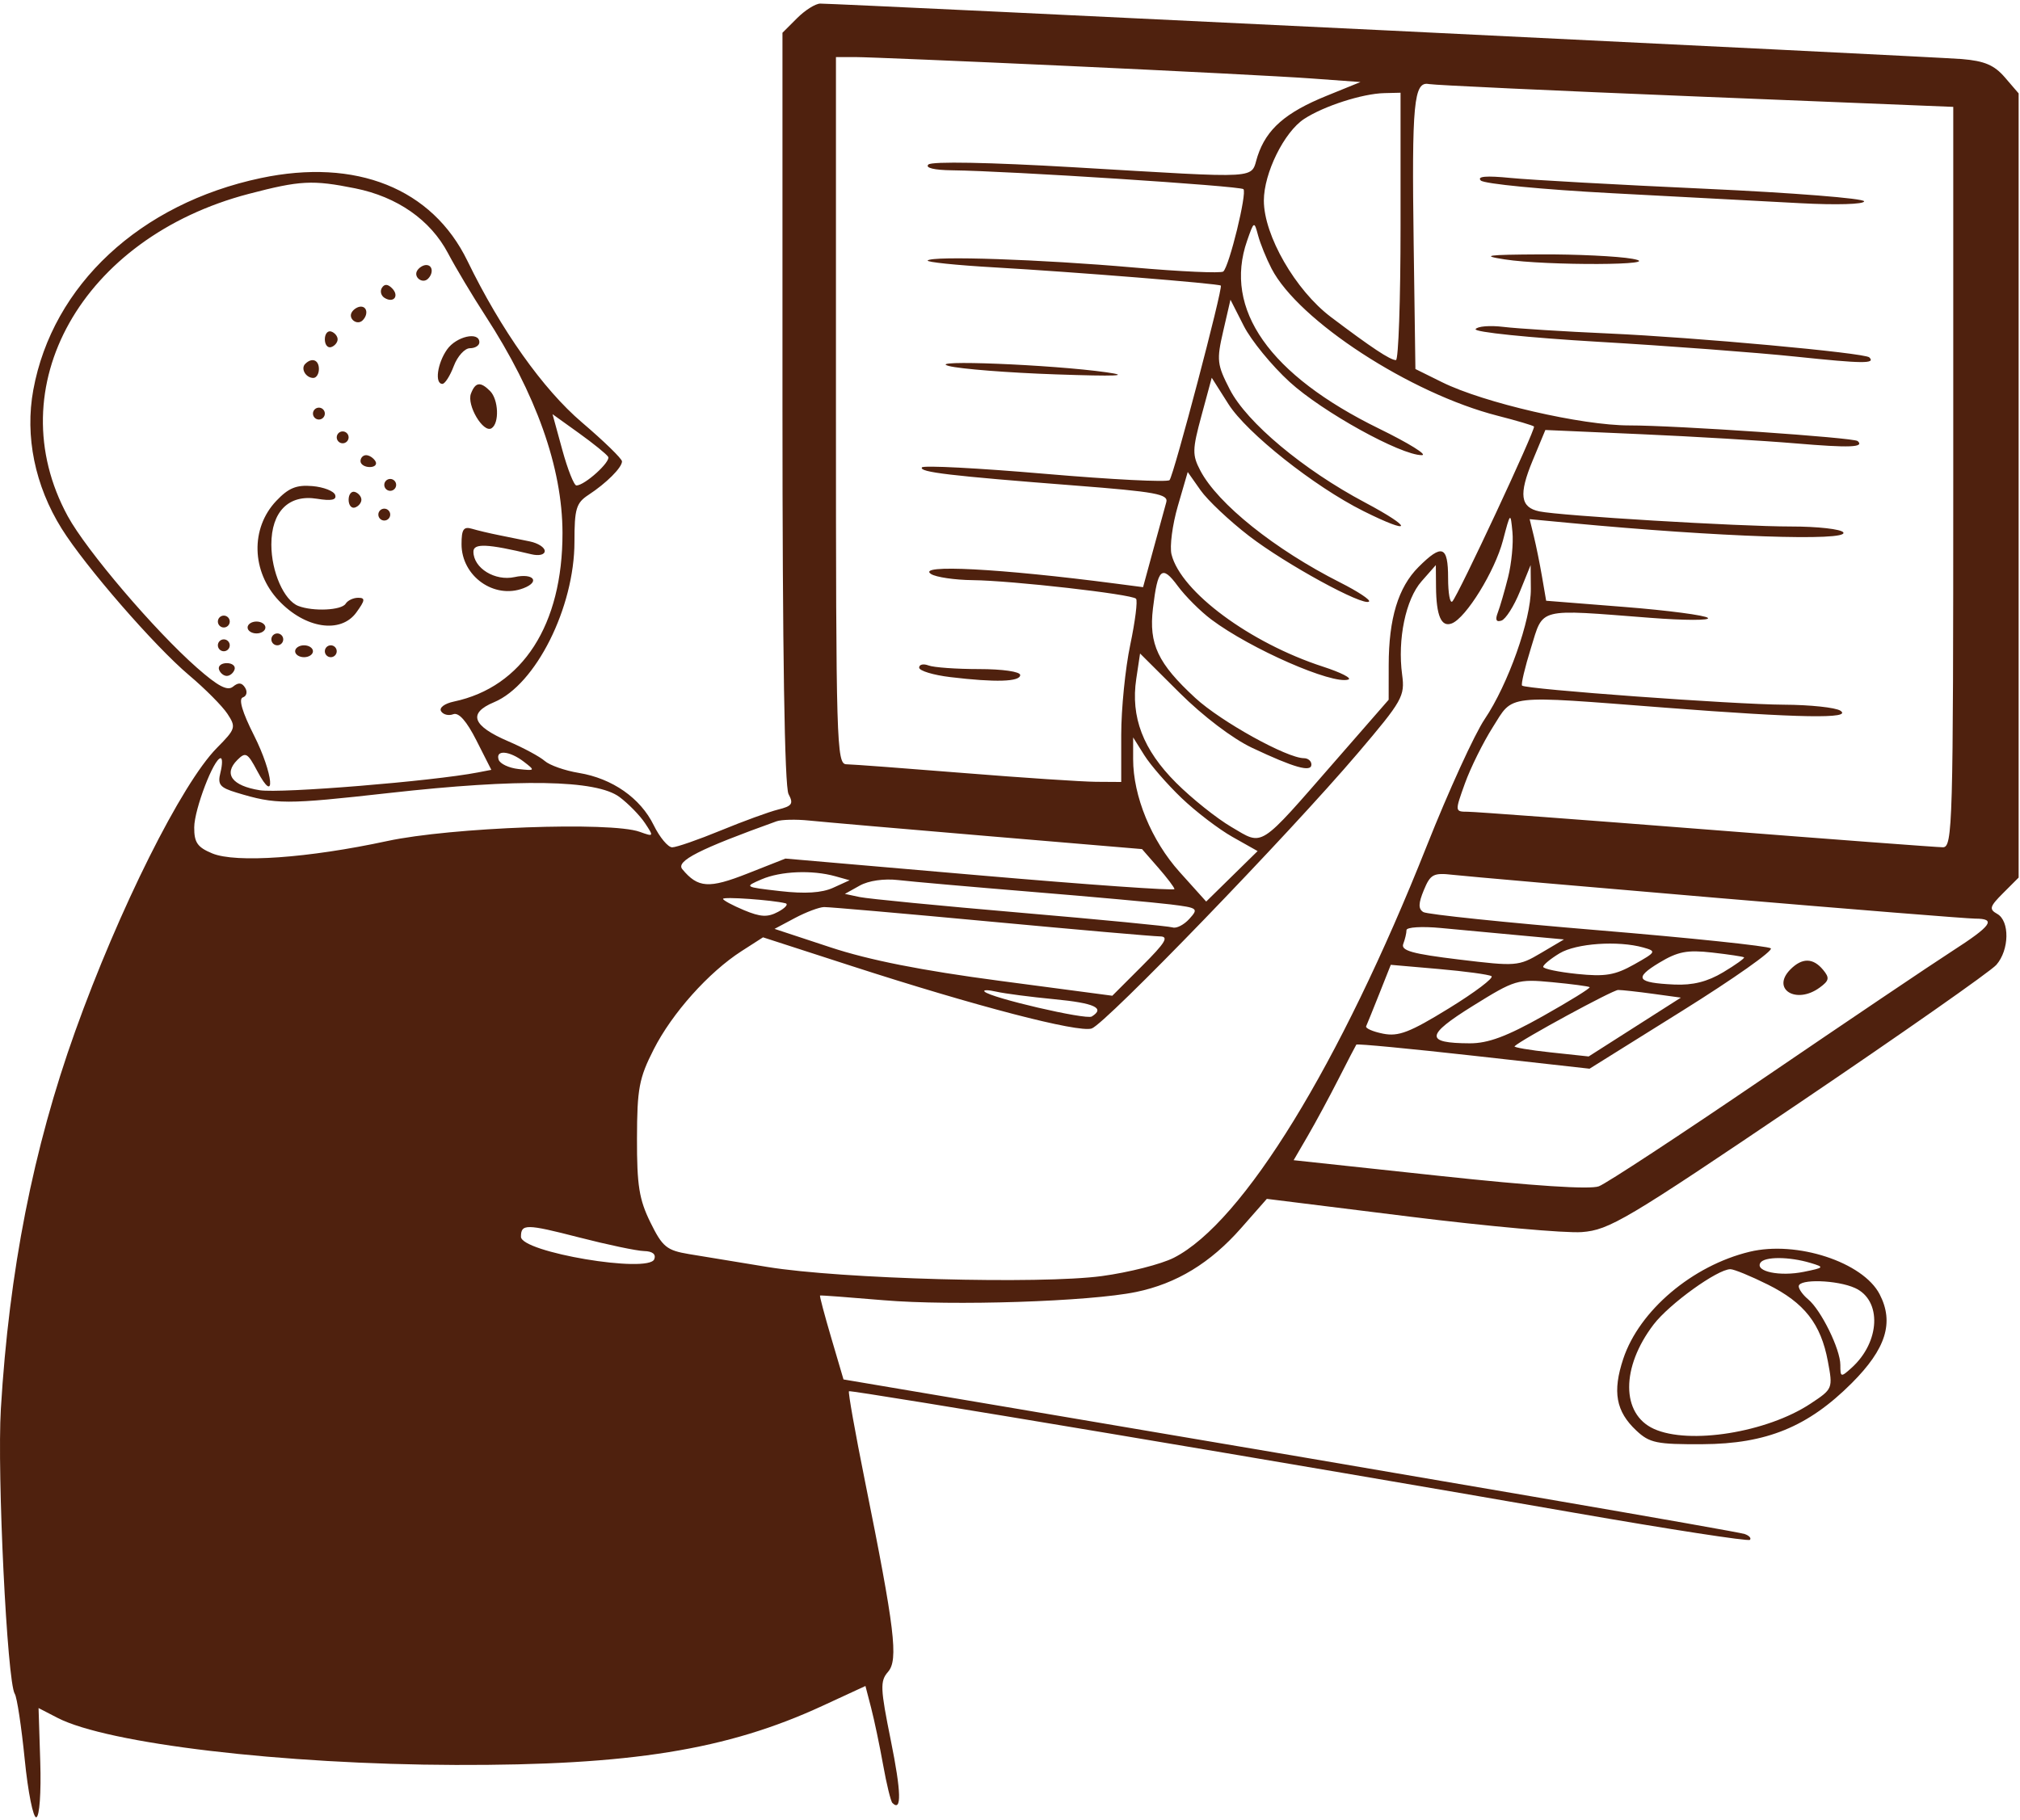 <svg width="506" height="456" viewBox="0 0 506 456" fill="none" xmlns="http://www.w3.org/2000/svg">
<path fill-rule="evenodd" clip-rule="evenodd" d="M199.658 4.557L196.003 8.21V102.165C196.003 163.306 196.535 197.113 197.525 198.964C198.818 201.38 198.427 201.961 194.919 202.835C192.649 203.4 186.179 205.761 180.538 208.082C174.899 210.403 169.428 212.301 168.38 212.301C167.332 212.301 165.246 209.797 163.745 206.738C160.414 199.943 153.368 195.031 144.98 193.655C141.519 193.088 137.682 191.739 136.454 190.66C135.226 189.579 131.135 187.373 127.364 185.756C118.296 181.869 117.133 178.708 123.754 175.942C134.19 171.582 143.898 152.212 143.898 135.747C143.898 127.46 144.33 126.015 147.411 123.996C151.907 121.05 155.808 117.151 155.808 115.603C155.808 114.937 151.286 110.538 145.759 105.823C136.025 97.522 125.493 82.662 117.09 65.37C108.265 47.209 89.202 39.569 65.321 44.62C35.085 51.014 13.17 71.423 8.342 97.686C6.207 109.292 8.745 121.708 15.444 132.442C21.335 141.882 38.719 161.892 47.351 169.17C51.382 172.569 55.716 176.932 56.983 178.865C59.171 182.205 59.04 182.63 54.326 187.398C45.532 196.292 29.787 227.796 18.814 258.452C8.311 287.798 2.289 318.401 0.215 352.986C-0.76 369.244 1.791 421.481 3.704 424.406C4.252 425.246 5.372 432.633 6.191 440.821C7.009 449.009 8.316 455.537 9.097 455.327C9.9 455.11 10.328 449.118 10.085 441.452L9.658 427.958L14.384 430.403C26.931 436.891 70.764 442.08 114.123 442.213C157.917 442.345 182.122 438.449 205.979 427.425L216.79 422.431L218.212 427.905C218.994 430.915 220.344 437.339 221.212 442.18C222.078 447.021 223.126 451.319 223.539 451.732C225.891 454.084 225.763 449.01 223.146 436.07C220.499 422.986 220.426 421.199 222.449 418.887C225.078 415.88 224.154 408.233 216.662 371.062C214.21 358.896 212.412 348.779 212.664 348.578C213.159 348.186 324.546 366.852 394.583 379.066C418.237 383.189 437.929 386.226 438.341 385.814C438.753 385.402 438.158 384.742 437.018 384.351C435.111 383.694 358.98 370.587 253.892 352.824L211.294 345.623L208.218 335.182C206.527 329.439 205.265 324.673 205.412 324.592C205.559 324.51 212.714 325.043 221.312 325.774C238.527 327.24 272.933 326.117 284.582 323.71C294.707 321.617 303.184 316.462 310.884 307.712L317.334 300.38L353.064 304.824C372.715 307.267 392.144 309.014 396.24 308.704C403.118 308.184 407.276 305.713 450.578 276.43C476.369 258.989 498.643 243.382 500.076 241.744C503.339 238.018 503.461 230.751 500.29 228.977C498.203 227.808 498.392 227.147 501.779 223.76L505.658 219.88V121.639V23.4L502.221 19.403C499.562 16.312 497.117 15.268 491.428 14.796C484.621 14.232 210.279 0.902 205.466 0.902C204.281 0.902 201.668 2.547 199.658 4.557ZM267.462 16.519C294.073 17.743 321.46 19.149 328.32 19.648L340.794 20.555L332.24 24.033C322.015 28.188 317.25 32.355 315.028 39.084C313.08 44.989 317.25 44.733 268.951 41.908C247.772 40.669 233.407 40.4 232.551 41.224C231.688 42.055 234.009 42.619 238.506 42.67C252.654 42.829 310.665 46.587 311.475 47.395C312.419 48.34 307.923 66.716 306.427 68.029C305.876 68.511 295.711 68.053 283.838 67.011C260.752 64.984 233.58 64.061 232.379 65.264C231.975 65.666 239.538 66.448 249.182 67C268.931 68.13 305.225 71.048 305.806 71.553C306.41 72.077 294.011 119.14 292.965 120.292C292.449 120.861 278.419 120.154 261.789 118.719C245.158 117.285 231.274 116.56 230.935 117.111C230.199 118.3 237.96 119.219 269.344 121.656C289.51 123.22 292.718 123.809 292.148 125.833C291.782 127.128 290.324 132.448 288.909 137.652L286.333 147.117L279.503 146.226C250.419 142.428 229.375 141.334 233.221 143.82C234.45 144.613 239.139 145.306 243.642 145.358C253.525 145.471 283.429 148.868 284.568 150.007C285.014 150.454 284.362 155.652 283.121 161.56C281.877 167.467 280.861 177.616 280.861 184.112V195.925L274.534 195.884C271.053 195.86 256.148 194.87 241.409 193.682C226.671 192.494 213.441 191.508 212.007 191.49C209.555 191.461 209.402 186.237 209.402 102.88V14.301L214.24 14.299C216.9 14.298 240.851 15.297 267.462 16.519ZM424.895 24.169L489.282 26.778V119.539C489.282 206.897 489.13 212.3 486.677 212.287C485.245 212.279 458.615 210.275 427.5 207.835C396.386 205.395 369.462 203.391 367.67 203.384C364.418 203.369 364.417 203.354 366.952 196.298C368.35 192.408 371.491 186.066 373.933 182.202C379.193 173.879 376.528 174.181 417.079 177.306C450.809 179.907 464.208 180.136 460.997 178.061C459.768 177.267 453.404 176.593 446.854 176.563C434.365 176.505 382.189 172.697 381.268 171.777C380.974 171.482 381.975 167.25 383.492 162.37C386.681 152.111 384.805 152.587 413.357 154.796C421.955 155.462 428.462 155.474 427.819 154.822C427.174 154.17 417.795 152.935 406.977 152.078L387.305 150.519L386.283 144.564C385.722 141.289 384.792 136.69 384.215 134.344L383.17 130.078L393.425 131.047C430.358 134.538 463.143 135.666 461.741 133.399C461.235 132.58 455.333 131.912 448.627 131.915C435.617 131.919 390.922 129.236 385.607 128.132C380.826 127.137 380.394 123.883 383.919 115.4L387.105 107.735L411.024 108.786C424.18 109.363 441.633 110.403 449.81 111.093C463.313 112.237 467.1 112.094 465.339 110.51C464.365 109.636 419.739 106.579 408.112 106.591C396.264 106.603 371.658 100.924 361.252 95.774L354.553 92.459L354.118 61.196C353.624 25.761 354.143 20.312 357.941 21.06C359.352 21.337 389.481 22.736 424.895 24.169ZM350.831 56.73C350.831 75.153 350.31 90.226 349.674 90.226C348.251 90.226 343.543 87.105 333.38 79.427C324.503 72.718 316.59 58.974 316.59 50.262C316.59 43.38 321.667 33.083 326.681 29.798C331.59 26.581 341.254 23.465 346.737 23.333L350.831 23.233V56.73ZM370.929 45.225C371.747 46.064 386.486 47.493 403.681 48.401C420.875 49.31 442.145 50.438 450.948 50.911C459.975 51.395 466.951 51.191 466.951 50.441C466.951 49.712 449.03 48.294 427.128 47.292C405.226 46.291 383.285 45.073 378.372 44.584C372.28 43.98 369.913 44.182 370.929 45.225ZM88.958 47.187C99.514 49.307 107.827 55.113 112.216 63.429C114.162 67.113 118.363 74.148 121.555 79.06C134.316 98.71 140.873 117.157 140.902 133.5C140.944 156.543 130.907 172.139 113.69 175.78C111.342 176.277 109.95 177.331 110.491 178.205C111.016 179.057 112.383 179.393 113.528 178.954C114.906 178.425 116.87 180.642 119.343 185.521L123.075 192.887L119.715 193.536C108.363 195.732 70.317 198.837 65.064 197.996C58.114 196.886 55.927 193.933 59.447 190.414C61.525 188.336 62.01 188.602 64.415 193.136C69.226 202.206 68.488 193.883 63.627 184.254C60.682 178.419 59.709 175.109 60.828 174.735C61.783 174.418 62.039 173.343 61.404 172.317C60.595 171.007 59.718 170.927 58.378 172.037C56.98 173.197 54.638 171.972 49.334 167.303C38.737 157.975 21.649 137.925 16.971 129.327C-0.602 97.04 20.447 59.543 62.302 48.579C75.186 45.204 78.276 45.041 88.958 47.187ZM318.512 67.292C325.26 80.342 353.29 98.588 375.167 104.172C379.955 105.394 384.046 106.609 384.26 106.87C384.748 107.47 365.246 149.255 363.803 150.696C363.218 151.281 362.741 148.633 362.741 144.813C362.741 136.747 361.215 136.184 355.322 142.077C350.25 147.149 347.873 154.976 347.862 166.644L347.853 175.324L334.647 190.463C315.048 212.928 316.568 211.955 308.481 207.216C304.776 205.044 298.521 200.046 294.585 196.11C286.327 187.851 283.192 179.66 284.629 170.084L285.58 163.735L295.502 173.612C301.353 179.436 308.785 185.076 313.613 187.355C324.194 192.351 328.5 193.567 328.5 191.559C328.5 190.685 327.663 189.97 326.639 189.969C322.39 189.966 305.831 180.788 299.428 174.885C290.039 166.231 287.747 161.393 288.807 152.45C290.001 142.363 291.039 141.425 295.026 146.827C296.925 149.403 300.713 153.183 303.442 155.228C313.261 162.587 333.788 171.583 337.749 170.263C338.729 169.937 335.875 168.484 331.409 167.034C313.114 161.092 295.806 148.27 293.46 138.919C292.964 136.945 293.676 131.49 295.039 126.798L297.52 118.264L300.728 122.827C302.492 125.337 307.955 130.49 312.868 134.277C322.016 141.331 341.616 152.042 342.943 150.714C343.35 150.308 340.1 148.166 335.719 145.953C319.361 137.691 305.042 126.232 300.677 117.907C298.627 113.996 298.655 112.673 300.972 104.116L303.534 94.649L307.723 101.254C312.306 108.481 329.214 121.893 341.477 128.026C353.856 134.218 354.209 132.425 341.898 125.887C326.468 117.693 312.326 105.866 308.073 97.603C304.85 91.338 304.726 90.251 306.409 82.965L308.225 75.094L311.575 81.686C313.418 85.31 318.576 91.615 323.039 95.694C331.226 103.176 350.852 114.05 356.153 114.041C357.73 114.038 352.933 111.058 345.494 107.418C317.966 93.946 306.404 77.497 312.393 60.317C314.12 55.363 314.169 55.339 315.145 58.989C315.691 61.032 317.206 64.769 318.512 67.292ZM376.884 64.986C387.357 66.618 418.091 66.479 408.891 64.841C405.206 64.186 394.823 63.689 385.816 63.738C372.404 63.81 370.787 64.036 376.884 64.986ZM104.511 67.792C103.494 69.437 105.841 71.215 107.217 69.839C108.631 68.423 108.368 66.406 106.767 66.406C105.996 66.406 104.981 67.03 104.511 67.792ZM95.659 72.129C95.144 72.963 95.447 74.093 96.333 74.64C98.623 76.055 100.099 74.118 98.188 72.206C97.119 71.137 96.287 71.112 95.659 72.129ZM88.135 78.213C87.118 79.858 89.466 81.636 90.841 80.26C92.255 78.844 91.992 76.827 90.391 76.827C89.62 76.827 88.605 77.451 88.135 78.213ZM369.632 82.47C369.181 83.201 382.916 84.615 400.392 85.638C417.758 86.653 440.005 88.328 449.831 89.356C466.712 91.126 469.868 91.158 468.25 89.54C467.126 88.415 424.569 84.515 402.936 83.555C391.882 83.064 380.05 82.322 376.644 81.907C373.236 81.49 370.081 81.745 369.632 82.47ZM81.371 85.015C81.371 86.38 82.092 87.256 82.972 86.963C83.852 86.669 84.572 85.794 84.572 85.015C84.572 84.237 83.852 83.361 82.972 83.068C82.092 82.775 81.371 83.65 81.371 85.015ZM111.975 87.58C109.535 91.064 108.847 96.181 110.82 96.181C111.458 96.181 112.74 94.171 113.668 91.715C114.595 89.258 116.416 87.248 117.716 87.248C119.015 87.248 120.078 86.578 120.078 85.76C120.078 82.965 114.297 84.263 111.975 87.58ZM76.45 91.177C75.26 92.367 76.604 94.692 78.482 94.692C79.253 94.692 79.882 93.687 79.882 92.459C79.882 90.157 78.126 89.501 76.45 91.177ZM237.688 91.701C240.553 92.448 252.612 93.395 264.485 93.803C279.622 94.324 283.402 94.168 277.139 93.279C263.474 91.344 231.399 90.059 237.688 91.701ZM117.97 98.624C116.864 101.507 121.059 108.58 123.121 107.306C125.125 106.067 124.893 100.102 122.758 97.967C120.339 95.548 119.085 95.721 117.97 98.624ZM78.394 103.624C78.394 104.443 79.064 105.113 79.882 105.113C80.701 105.113 81.371 104.443 81.371 103.624C81.371 102.806 80.701 102.136 79.882 102.136C79.064 102.136 78.394 102.806 78.394 103.624ZM152.333 114.446C153.074 115.646 146.494 121.608 144.395 121.638C143.792 121.647 142.198 117.629 140.852 112.712L138.403 103.77L144.995 108.504C148.62 111.107 151.922 113.78 152.333 114.446ZM84.349 109.579C84.349 110.398 85.019 111.068 85.837 111.068C86.656 111.068 87.326 110.398 87.326 109.579C87.326 108.76 86.656 108.091 85.837 108.091C85.019 108.091 84.349 108.76 84.349 109.579ZM90.304 115.534C90.304 116.353 91.349 117.023 92.624 117.023C93.9 117.023 94.532 116.353 94.025 115.534C93.519 114.715 92.476 114.045 91.704 114.045C90.933 114.045 90.304 114.715 90.304 115.534ZM96.258 121.489C96.258 122.308 96.928 122.978 97.747 122.978C98.566 122.978 99.236 122.308 99.236 121.489C99.236 120.67 98.566 120 97.747 120C96.928 120 96.258 120.67 96.258 121.489ZM69.191 125.513C62.707 132.367 62.987 143.223 69.834 150.484C76.438 157.485 85.345 158.852 89.257 153.461C91.475 150.405 91.553 149.775 89.717 149.775C88.498 149.775 87.088 150.445 86.582 151.264C85.558 152.921 78.467 153.258 74.739 151.828C71.136 150.445 67.973 143.256 67.973 136.451C67.973 128.188 72.323 123.816 79.405 124.965C83.022 125.553 84.371 125.272 83.96 124.017C83.637 123.036 81.069 122.035 78.251 121.791C74.239 121.446 72.275 122.253 69.191 125.513ZM87.326 125.211C87.326 126.576 88.047 127.451 88.927 127.158C89.806 126.865 90.527 125.988 90.527 125.211C90.527 124.434 89.806 123.557 88.927 123.264C88.047 122.97 87.326 123.846 87.326 125.211ZM94.77 128.933C94.77 129.751 95.44 130.421 96.258 130.421C97.077 130.421 97.747 129.751 97.747 128.933C97.747 128.114 97.077 127.444 96.258 127.444C95.44 127.444 94.77 128.114 94.77 128.933ZM377.768 144.625C376.901 148.066 375.739 152.063 375.185 153.509C374.497 155.3 374.79 155.931 376.108 155.492C377.171 155.137 379.249 151.865 380.727 148.218L383.416 141.587L383.468 147.542C383.535 155.231 377.777 171.479 371.901 180.187C369.367 183.943 362.845 198.223 357.408 211.919C335.631 266.79 311.385 306.286 294.051 315.131C290.886 316.744 282.771 318.811 276.018 319.723C260.58 321.806 210.715 320.453 192.281 317.45C184.912 316.249 176.056 314.794 172.6 314.218C166.988 313.28 165.955 312.433 162.924 306.28C160.103 300.555 159.535 297.005 159.562 285.249C159.59 272.748 160.077 270.155 163.754 262.918C168.364 253.844 177.521 243.6 185.752 238.309L191.134 234.85L213.293 242.025C244.408 252.101 270.042 258.779 273.45 257.697C276.841 256.621 322.965 208.897 340.145 188.689C351.318 175.546 351.949 174.428 351.228 169.058C350.037 160.183 352.119 150.163 356.089 145.653L359.669 141.587L359.715 147.048C359.778 154.304 361.032 157.21 363.661 156.202C367.231 154.831 374.449 143.131 376.476 135.432C378.356 128.282 378.377 128.264 378.858 133.296C379.124 136.086 378.634 141.185 377.768 144.625ZM115.612 136.344C115.612 144.378 123.787 150.198 131.122 147.382C135.388 145.745 133.648 143.546 128.911 144.587C123.982 145.669 118.589 142.339 118.589 138.213C118.589 136.073 122.107 136.232 133.105 138.873C135.02 139.333 136.454 138.983 136.454 138.054C136.454 137.162 134.779 136.086 132.732 135.66C130.685 135.236 127.169 134.521 124.917 134.073C122.664 133.624 119.651 132.909 118.217 132.483C116.129 131.863 115.612 132.628 115.612 136.344ZM54.574 155.73C54.574 156.549 55.244 157.219 56.063 157.219C56.882 157.219 57.552 156.549 57.552 155.73C57.552 154.911 56.882 154.241 56.063 154.241C55.244 154.241 54.574 154.911 54.574 155.73ZM62.018 157.219C62.018 158.037 63.023 158.707 64.251 158.707C65.479 158.707 66.484 158.037 66.484 157.219C66.484 156.4 65.479 155.73 64.251 155.73C63.023 155.73 62.018 156.4 62.018 157.219ZM67.973 160.196C67.973 161.015 68.643 161.685 69.462 161.685C70.28 161.685 70.95 161.015 70.95 160.196C70.95 159.377 70.28 158.707 69.462 158.707C68.643 158.707 67.973 159.377 67.973 160.196ZM54.574 161.685C54.574 162.503 55.244 163.173 56.063 163.173C56.882 163.173 57.552 162.503 57.552 161.685C57.552 160.866 56.882 160.196 56.063 160.196C55.244 160.196 54.574 160.866 54.574 161.685ZM73.928 163.173C73.928 163.992 74.933 164.662 76.161 164.662C77.389 164.662 78.394 163.992 78.394 163.173C78.394 162.355 77.389 161.685 76.161 161.685C74.933 161.685 73.928 162.355 73.928 163.173ZM81.371 163.173C81.371 163.992 82.041 164.662 82.86 164.662C83.679 164.662 84.349 163.992 84.349 163.173C84.349 162.355 83.679 161.685 82.86 161.685C82.041 161.685 81.371 162.355 81.371 163.173ZM54.86 167.751C55.153 168.631 56.029 169.352 56.807 169.352C57.586 169.352 58.461 168.631 58.755 167.751C59.048 166.871 58.172 166.151 56.807 166.151C55.442 166.151 54.567 166.871 54.86 167.751ZM230.244 167.273C230.244 168.065 233.762 169.136 238.06 169.652C249.387 171.013 255.552 170.828 255.552 169.128C255.552 168.28 251.126 167.64 245.253 167.64C239.589 167.64 233.894 167.233 232.599 166.736C231.304 166.239 230.244 166.48 230.244 167.273ZM295.946 199.923C299.522 203.35 305.277 207.747 308.737 209.698L315.028 213.242L308.587 219.563L302.145 225.886L295.496 218.49C288.414 210.613 283.834 199.483 283.844 190.171L283.849 184.76L286.647 189.226C288.187 191.683 292.37 196.496 295.946 199.923ZM131.244 190.87C134.112 193.077 134.062 193.144 129.87 192.683C127.477 192.419 125.244 191.367 124.908 190.343C124.069 187.79 127.629 188.086 131.244 190.87ZM55.225 193.536C54.458 196.592 55.039 197.317 59.291 198.605C69.146 201.591 71.491 201.596 97.45 198.69C130.111 195.034 149.391 195.37 155.181 199.696C157.409 201.362 160.278 204.299 161.556 206.224C163.823 209.638 163.789 209.692 160.216 208.407C152.997 205.814 112.989 207.28 97.003 210.725C77.198 214.993 59.081 216.273 53.169 213.824C49.453 212.285 48.625 211.087 48.652 207.283C48.683 202.756 53.575 189.97 55.274 189.97C55.74 189.97 55.718 191.575 55.225 193.536ZM247.364 209.476L286.071 212.744L290.104 217.362C292.324 219.9 294.165 222.332 294.198 222.764C294.232 223.197 272.318 221.654 245.503 219.334L196.748 215.118L187.245 218.867C177.559 222.685 174.838 222.504 170.912 217.774C169.237 215.755 175.207 212.721 194.514 205.781C195.743 205.339 199.427 205.254 202.702 205.593C205.978 205.931 226.075 207.679 247.364 209.476ZM209.253 219.553L212.824 220.553L208.695 222.435C205.875 223.718 201.666 223.985 195.445 223.272C186.396 222.236 186.361 222.213 190.793 220.309C195.579 218.253 203.456 217.93 209.253 219.553ZM430.387 224.993C463.907 227.838 492.882 230.166 494.774 230.166C500.166 230.166 498.901 231.941 488.934 238.354C483.844 241.629 462.642 255.923 441.817 270.115C420.994 284.308 402.408 296.511 400.514 297.23C398.297 298.073 384.077 297.144 360.561 294.616L324.05 290.693L327.581 284.622C329.523 281.282 332.987 274.865 335.278 270.362C337.571 265.858 339.585 261.971 339.756 261.726C339.926 261.478 353.14 262.736 369.121 264.521L398.175 267.767L421.477 253.213C434.292 245.208 444.239 238.189 443.583 237.613C442.925 237.035 423.457 234.994 400.319 233.074C377.181 231.153 357.479 229.106 356.536 228.523C355.251 227.729 355.284 226.349 356.664 223.017C358.321 219.019 359.056 218.633 363.973 219.194C366.979 219.538 396.865 222.146 430.387 224.993ZM258.53 223.458C273.678 224.7 289.296 226.117 293.235 226.605C300.065 227.452 300.284 227.62 297.933 230.218C296.577 231.717 294.694 232.685 293.747 232.371C292.8 232.057 275.613 230.392 255.552 228.674C235.492 226.955 217.404 225.194 215.358 224.759L211.638 223.969L215.358 221.89C217.588 220.644 221.463 220.09 225.033 220.507C228.309 220.888 243.382 222.216 258.53 223.458ZM196.743 226.318C197.56 226.523 196.739 227.488 194.916 228.462C192.283 229.871 190.531 229.785 186.361 228.043C183.476 226.837 181.116 225.564 181.116 225.215C181.116 224.621 193.438 225.49 196.743 226.318ZM248.109 230.91C269.807 232.938 288.892 234.605 290.52 234.616C292.884 234.629 291.984 236.128 286.053 242.058L278.628 249.485L250.342 245.738C230.775 243.145 217.734 240.563 208.037 237.361L194.017 232.733L199.104 230.023C201.902 228.533 205.196 227.293 206.424 227.268C207.652 227.244 226.41 228.883 248.109 230.91ZM380.605 234.348L391.771 235.377L385.997 238.789C380.392 242.101 379.797 242.149 365.46 240.41C353.777 238.994 350.865 238.18 351.508 236.505C351.955 235.341 352.319 233.784 352.319 233.045C352.319 232.305 356.171 232.064 360.88 232.511C365.589 232.956 374.464 233.782 380.605 234.348ZM411.645 237.4C414.981 238.338 414.874 238.534 409.345 241.643C404.543 244.342 402.088 244.751 395.053 244.025C390.382 243.542 386.562 242.74 386.563 242.24C386.565 241.741 388.406 240.221 390.657 238.862C394.818 236.35 405.306 235.621 411.645 237.4ZM436.869 239.867C437.108 240.06 434.764 241.741 431.658 243.6C427.701 245.972 424.036 246.893 419.407 246.681C409.996 246.247 409.199 245.097 415.628 241.217C420.275 238.412 422.623 237.958 428.856 238.661C433.023 239.131 436.629 239.673 436.869 239.867ZM448.512 242.863C443.58 247.796 449.908 251.768 455.817 247.447C458.224 245.688 458.353 245.016 456.664 242.981C454.169 239.975 451.44 239.935 448.512 242.863ZM373.604 244.581C374.271 244.995 369.483 248.614 362.964 252.627C353.129 258.678 350.314 259.763 346.446 258.989C343.881 258.476 341.976 257.641 342.213 257.131C342.449 256.621 343.935 252.95 345.515 248.972L348.386 241.738L360.388 242.785C366.989 243.361 372.935 244.169 373.604 244.581ZM398.201 247.337C398.461 247.559 393.197 250.819 386.502 254.584C377.425 259.688 372.761 261.423 368.163 261.407C356.912 261.365 357.072 259.414 368.925 252.041C379.504 245.463 380.153 245.269 388.793 246.09C393.706 246.555 397.939 247.117 398.201 247.337ZM264.112 250.359C274.19 251.324 276.901 252.577 273.481 254.69C272.047 255.577 248.007 249.983 246.62 248.44C246.211 247.985 247.55 247.998 249.597 248.469C251.644 248.94 258.175 249.79 264.112 250.359ZM414.021 248.996L421.055 249.959L409.503 257.328L397.952 264.699L388.417 263.677C383.173 263.116 379.112 262.425 379.393 262.144C381.013 260.526 403.957 248.052 405.333 248.041C406.243 248.035 410.152 248.464 414.021 248.996ZM161.344 313.457C163.445 313.507 164.372 314.248 163.894 315.495C162.498 319.134 130.499 313.742 130.499 309.868C130.499 306.615 131.797 306.629 144.979 310.02C152.163 311.869 159.526 313.416 161.344 313.457ZM438.27 313.634C423.939 317.093 410.633 328.364 406.621 340.444C403.879 348.701 404.773 353.629 409.886 358.427C413.211 361.549 414.971 361.911 426.507 361.848C442.498 361.764 452.902 357.5 463.855 346.547C472.433 337.969 474.507 331.368 470.846 324.289C466.673 316.22 450.063 310.788 438.27 313.634ZM453.553 316.441C457.086 317.504 456.998 317.617 451.822 318.666C445.837 319.88 439.618 318.585 440.964 316.405C441.954 314.805 448.174 314.823 453.553 316.441ZM442.83 321.851C451.997 326.42 456.116 331.682 457.869 341.063C459.15 347.917 459.121 347.99 453.523 351.694C442.618 358.91 423.135 362.042 414.273 358.003C406.065 354.263 406.037 342.584 414.209 331.871C418.149 326.704 430.226 318.001 433.454 318.001C434.362 318.001 438.581 319.734 442.83 321.851ZM464.684 322.722C471.435 325.799 470.995 336.211 463.838 342.689C461.125 345.145 460.997 345.114 460.997 341.992C460.997 338.06 456.174 328.239 452.917 325.535C451.629 324.467 450.575 323.003 450.575 322.286C450.575 320.386 460.21 320.684 464.684 322.722Z" fill="#4F210E"/>
</svg>
